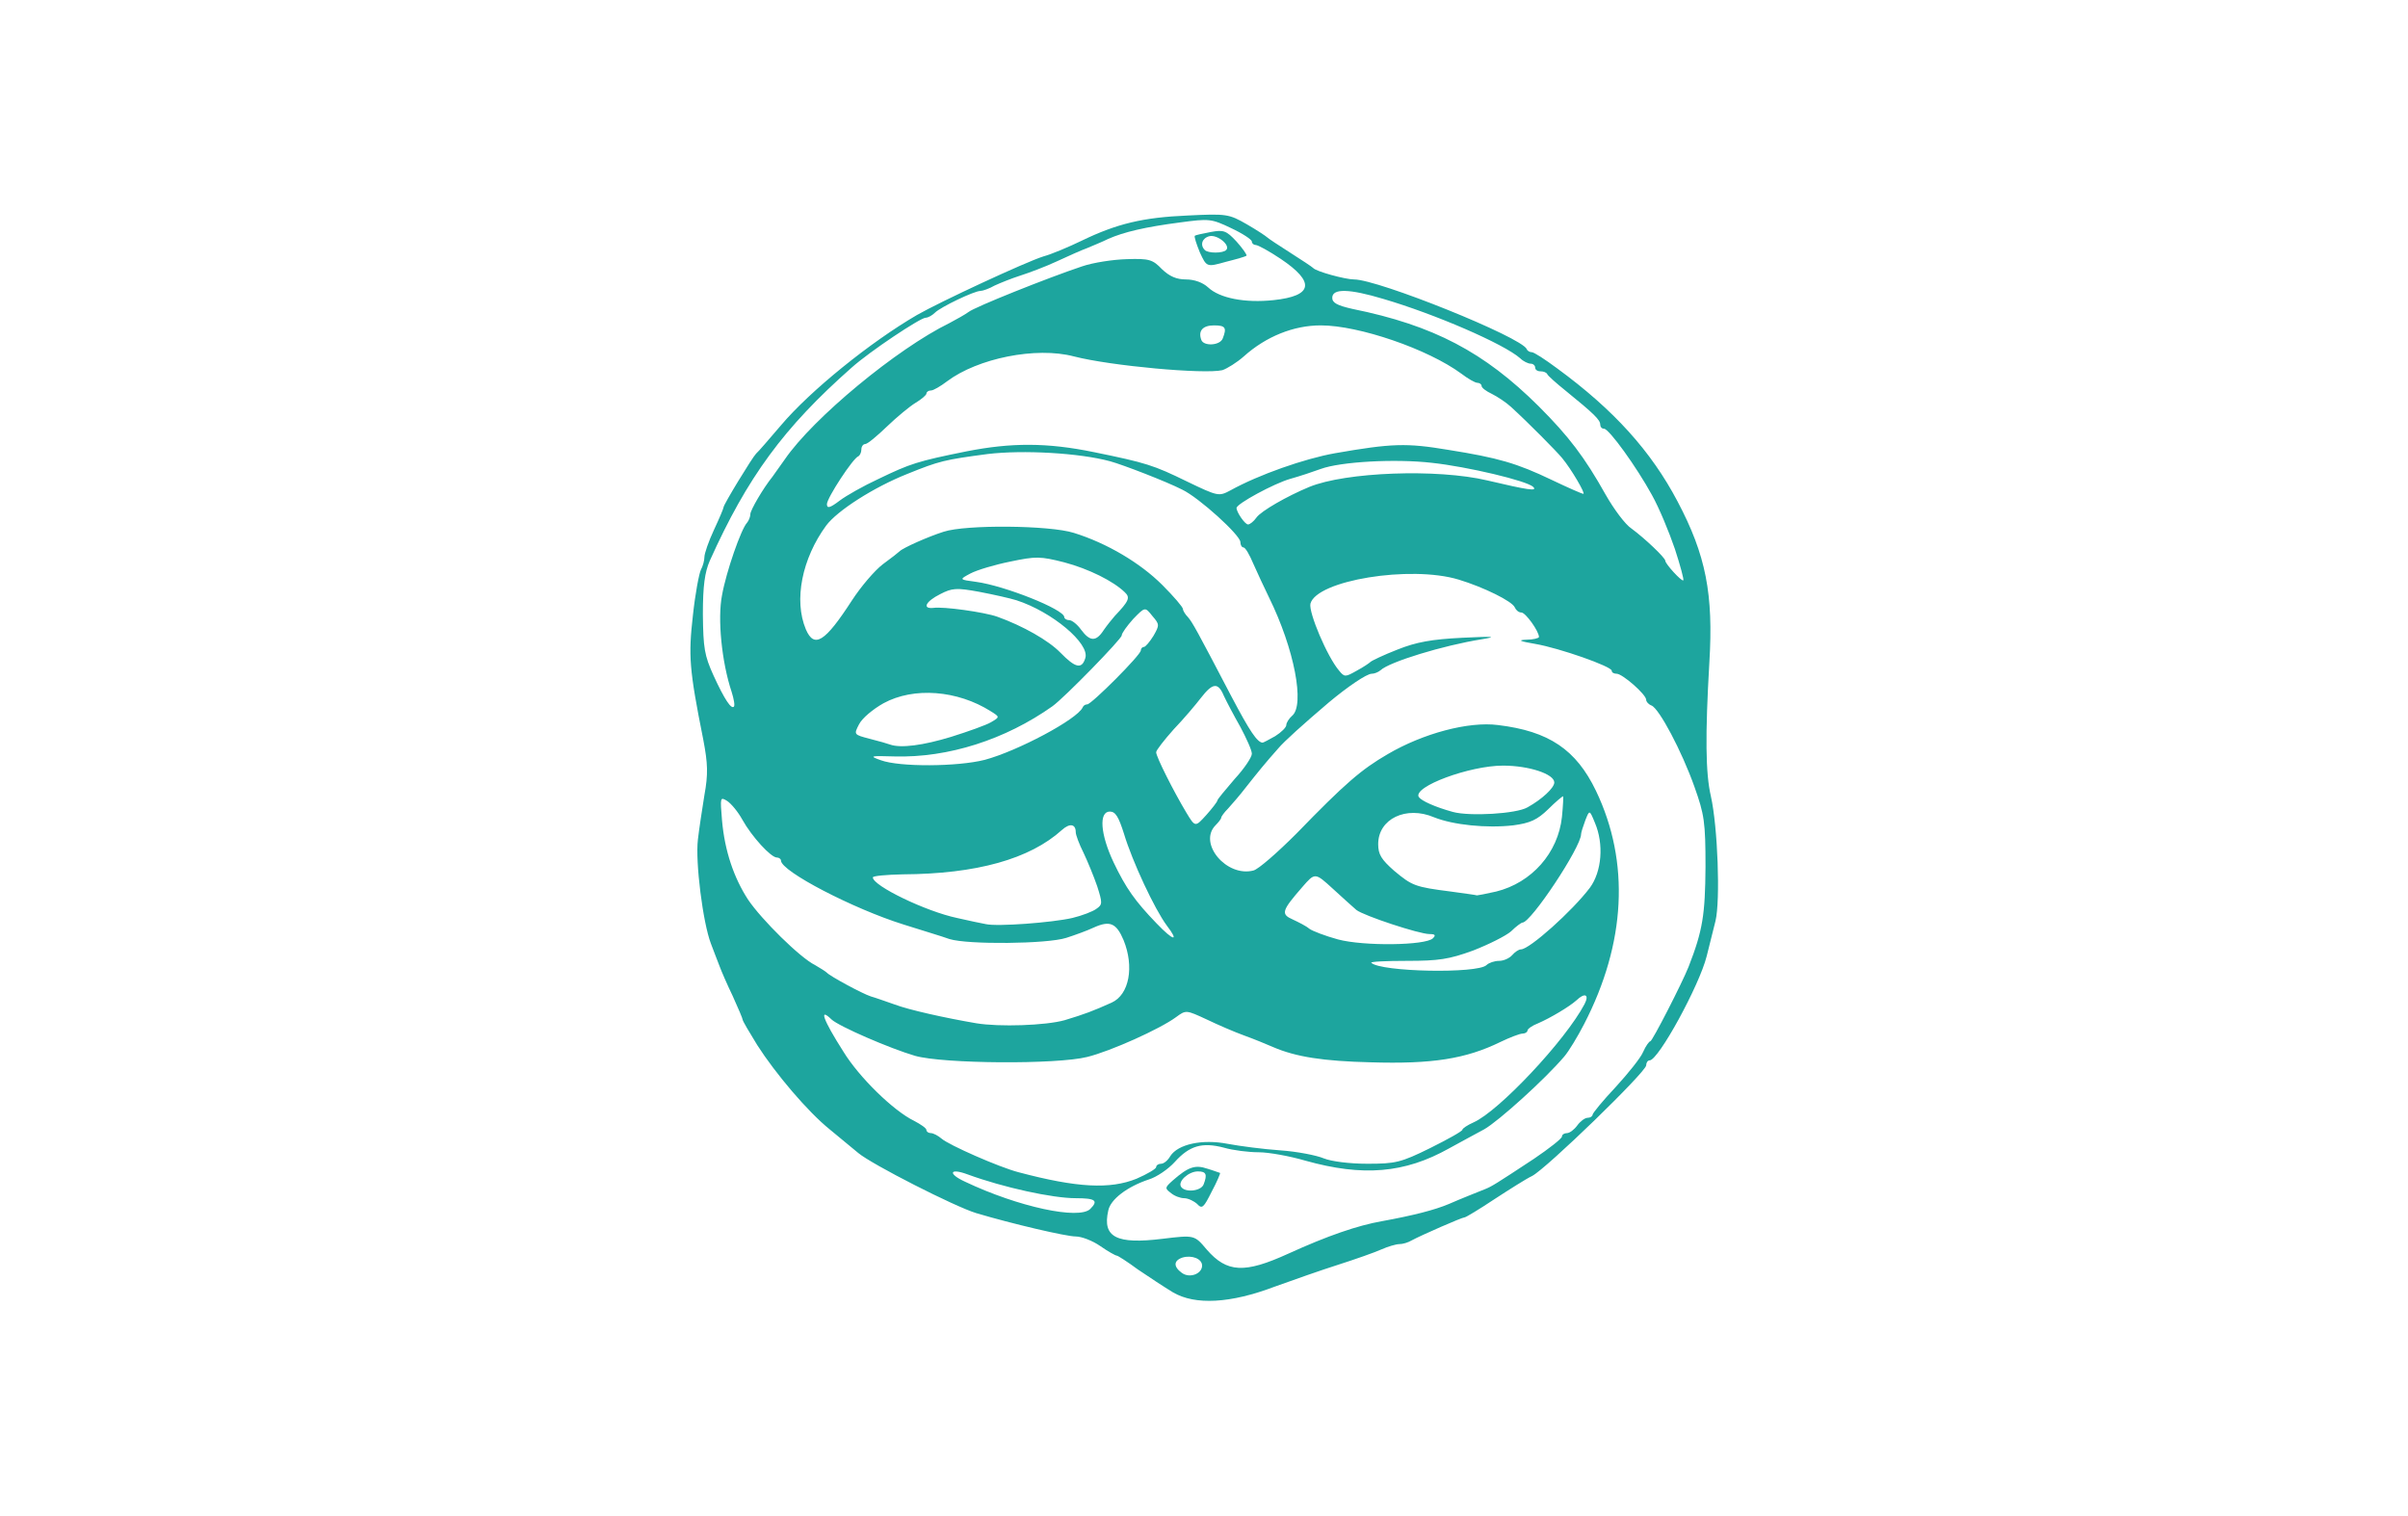 <svg xmlns="http://www.w3.org/2000/svg" width="629" height="396" viewBox="0 0 6290 3960"><g fill="rgb(29,165,158)"><g><path d="M3064 3376 c-23 -14 -64 -41 -92 -60 -27 -20 -52 -36 -55 -36 -3 0 -23 -11 -43 -25 -20 -14 -49 -25 -64 -25 -25 0 -166 -33 -260 -61 -56 -17 -272 -127 -308 -157 -18 -15 -52 -43 -75 -62 -57 -46 -141 -145 -189 -220 -21 -34 -38 -63 -38 -66 0 -3 -12 -31 -26 -62 -15 -31 -30 -66 -34 -77 -4 -11 -15 -38 -23 -60 -21 -55 -41 -213 -34 -272 3 -26 11 -79 17 -116 10 -55 9 -82 -3 -145 -37 -185 -39 -219 -27 -325 6 -56 16 -109 21 -119 5 -9 9 -24 9 -33 0 -9 11 -41 25 -71 14 -30 25 -56 25 -59 0 -7 75 -130 85 -140 6 -5 35 -39 65 -74 76 -90 233 -217 355 -288 59 -34 285 -139 330 -153 22 -6 67 -25 100 -41 93 -45 161 -61 277 -66 102 -5 108 -4 155 23 26 15 50 31 53 34 3 3 30 21 60 40 30 19 57 37 60 40 7 9 84 30 107 30 63 0 438 151 451 182 2 5 8 8 13 8 6 0 35 19 66 42 149 109 246 217 315 348 74 140 94 242 83 421 -11 190 -10 289 4 349 18 80 25 273 12 326 -6 24 -16 65 -23 92 -19 76 -126 272 -149 272 -5 0 -9 6 -9 13 0 17 -261 270 -298 289 -15 7 -59 35 -99 61 -39 26 -74 47 -77 47 -7 0 -114 47 -138 60 -10 6 -24 10 -33 10 -8 0 -29 6 -47 14 -18 8 -69 26 -113 40 -44 14 -118 40 -165 57 -116 44 -208 49 -266 15z m76 -70 c0 -18 -27 -28 -51 -21 -24 8 -24 24 -2 40 20 15 53 3 53 -19z m225 -31 c103 -47 182 -74 245 -85 82 -15 137 -29 175 -45 32 -14 70 -29 95 -39 17 -7 27 -13 127 -79 40 -27 73 -53 73 -58 0 -5 6 -9 13 -9 7 0 19 -9 27 -20 8 -11 20 -20 27 -20 7 0 13 -4 13 -8 0 -4 27 -37 60 -72 33 -36 66 -77 72 -92 7 -16 16 -28 19 -28 5 0 83 -152 100 -195 37 -95 43 -136 44 -260 0 -118 -3 -137 -29 -210 -33 -93 -92 -204 -112 -212 -8 -3 -14 -10 -14 -15 0 -14 -62 -68 -77 -68 -7 0 -13 -3 -13 -8 0 -11 -136 -59 -200 -70 -41 -7 -47 -10 -22 -11 17 0 32 -4 32 -7 0 -15 -35 -64 -46 -64 -7 0 -14 -6 -17 -13 -6 -16 -81 -53 -147 -73 -126 -38 -371 2 -387 63 -5 23 44 139 75 175 14 17 16 17 46 0 17 -9 33 -20 36 -23 3 -3 34 -18 70 -32 50 -20 90 -27 170 -31 82 -4 93 -3 50 4 -100 16 -241 59 -264 81 -6 5 -16 9 -23 9 -13 0 -63 34 -112 75 -67 57 -117 102 -132 120 -33 37 -54 63 -84 101 -16 21 -38 46 -47 56 -10 10 -18 21 -18 24 0 3 -7 12 -15 20 -46 47 29 136 99 118 13 -3 63 -47 113 -97 126 -130 169 -167 238 -207 92 -54 211 -86 288 -76 133 16 204 64 256 172 89 186 78 398 -31 609 -17 33 -40 71 -52 85 -51 60 -172 169 -209 190 -23 12 -64 35 -92 50 -116 65 -225 74 -375 32 -41 -12 -96 -22 -122 -22 -26 0 -67 -5 -91 -12 -57 -15 -90 -5 -128 37 -17 19 -48 40 -68 46 -57 19 -100 52 -106 81 -16 70 21 89 142 74 83 -10 83 -10 115 28 53 61 99 63 213 11z m-517 -117 c22 -22 13 -28 -38 -28 -61 0 -189 -28 -282 -62 -48 -18 -53 -2 -7 19 139 66 298 100 327 71z m121 -79 c28 -12 51 -26 51 -30 0 -5 6 -9 13 -9 7 0 18 -9 24 -20 20 -31 83 -45 150 -32 32 6 94 14 137 17 44 3 95 13 114 21 20 8 67 14 114 14 73 0 87 -3 164 -41 46 -23 84 -44 84 -48 0 -3 13 -12 29 -19 66 -29 240 -214 290 -309 13 -25 1 -31 -21 -10 -19 17 -68 46 -100 60 -16 6 -28 15 -28 19 0 4 -6 8 -13 8 -7 0 -33 10 -58 22 -90 44 -178 58 -339 53 -123 -3 -195 -14 -255 -40 -16 -7 -50 -21 -75 -30 -25 -9 -69 -28 -98 -42 -54 -25 -54 -25 -80 -6 -42 31 -171 89 -232 104 -79 20 -377 18 -450 -3 -65 -19 -199 -77 -218 -95 -34 -33 -22 1 31 84 41 67 131 155 185 181 17 9 32 19 32 24 0 4 5 8 12 8 6 0 19 7 27 14 19 17 151 75 201 88 154 41 240 45 309 17z m-188 -414 c53 -16 74 -24 123 -46 46 -21 59 -94 31 -163 -19 -45 -36 -52 -78 -33 -17 8 -50 20 -72 27 -50 16 -257 18 -305 3 -19 -7 -73 -23 -120 -38 -131 -41 -320 -139 -320 -167 0 -4 -5 -8 -11 -8 -15 0 -65 -54 -90 -99 -11 -20 -29 -42 -40 -49 -18 -11 -18 -9 -13 51 7 80 31 150 68 207 35 52 136 152 175 171 14 8 28 17 31 20 8 9 93 55 115 62 11 3 39 13 62 21 37 14 131 35 213 49 60 10 181 6 231 -8z m1102 -144 c6 -6 21 -11 33 -11 12 0 27 -7 34 -15 7 -8 17 -15 23 -15 22 0 134 -100 180 -161 31 -42 37 -114 13 -170 -14 -34 -14 -34 -25 -6 -6 16 -11 32 -11 36 0 34 -131 231 -153 231 -3 0 -17 10 -30 23 -14 12 -58 34 -99 50 -63 23 -90 27 -173 27 -54 0 -96 2 -93 5 24 24 278 29 301 6z m-140 -70 c8 -8 6 -11 -9 -11 -27 0 -172 -48 -191 -63 -8 -7 -35 -31 -61 -55 -47 -43 -47 -43 -80 -5 -54 62 -57 71 -25 85 15 7 35 17 43 24 8 6 42 19 75 28 67 18 229 16 248 -3z m-695 -33 c-32 -43 -90 -167 -112 -240 -14 -44 -22 -58 -37 -58 -29 0 -25 59 10 133 32 67 56 101 112 159 45 47 60 49 27 6z m-247 -20 c25 -6 54 -17 63 -24 16 -11 16 -15 2 -59 -9 -26 -25 -65 -36 -88 -11 -22 -20 -46 -20 -53 0 -22 -16 -24 -36 -6 -84 76 -223 115 -416 116 -43 1 -78 4 -78 8 0 22 139 89 220 106 30 7 64 14 75 16 30 7 174 -4 226 -16z m1107 -69 c93 -23 162 -101 172 -195 3 -30 4 -54 3 -54 -2 0 -20 15 -39 34 -29 28 -47 36 -91 42 -70 8 -157 -1 -207 -21 -73 -31 -146 4 -146 70 0 27 8 40 42 70 47 39 54 42 148 54 36 5 66 9 68 10 2 0 24 -4 50 -10z m-728 -238 c0 -3 21 -28 45 -56 25 -27 45 -57 45 -66 0 -9 -14 -40 -30 -70 -17 -30 -36 -66 -43 -81 -15 -36 -29 -35 -60 5 -13 17 -45 55 -71 82 -25 28 -46 55 -46 60 0 12 46 103 79 158 23 38 23 38 52 6 16 -18 29 -35 29 -38z m810 18 c38 -21 70 -51 70 -65 0 -22 -66 -44 -134 -44 -87 0 -236 55 -220 82 7 10 42 26 89 39 44 12 166 5 195 -12z m-1418 -124 c86 -23 242 -106 256 -137 2 -5 7 -8 12 -8 11 0 140 -129 140 -141 0 -5 4 -9 8 -9 4 0 15 -13 25 -29 16 -28 16 -30 -3 -52 -19 -24 -19 -24 -50 8 -16 18 -30 37 -30 43 0 9 -149 162 -181 185 -123 87 -272 135 -413 131 -64 -2 -66 -1 -35 10 49 18 200 17 271 -1z m-88 -60 c45 -14 92 -31 104 -38 24 -14 24 -14 0 -29 -87 -55 -201 -64 -280 -21 -27 15 -56 39 -64 55 -14 27 -14 27 28 38 24 6 48 13 53 15 28 10 87 2 159 -20z m847 -2 c16 -10 29 -23 29 -29 0 -6 7 -17 15 -24 34 -28 6 -175 -60 -309 -12 -25 -31 -65 -41 -88 -10 -24 -21 -43 -26 -43 -4 0 -8 -6 -8 -14 0 -18 -108 -116 -152 -137 -41 -21 -155 -65 -188 -74 -81 -22 -228 -30 -320 -19 -113 15 -126 18 -210 52 -88 35 -183 96 -212 135 -63 86 -85 195 -53 271 22 51 50 33 120 -75 24 -37 60 -79 81 -95 22 -16 41 -31 44 -34 9 -9 74 -38 115 -51 58 -19 277 -17 340 3 87 27 174 79 231 136 30 30 54 58 54 63 0 4 6 14 13 21 12 14 22 32 114 208 48 91 67 119 81 120 2 0 17 -8 33 -17z m-1420 -116 c-26 -78 -37 -191 -25 -252 11 -62 50 -173 65 -189 5 -6 9 -16 9 -23 0 -10 33 -67 58 -98 4 -5 18 -26 32 -45 74 -108 293 -289 430 -356 19 -10 42 -23 50 -29 16 -13 209 -90 296 -119 29 -10 81 -18 117 -19 59 -2 68 1 92 26 20 19 38 27 63 27 22 0 44 8 58 21 30 28 96 41 171 33 103 -11 109 -47 18 -108 -30 -20 -59 -36 -65 -36 -5 0 -10 -4 -10 -9 0 -5 -24 -21 -54 -35 -52 -25 -58 -25 -133 -15 -92 12 -147 25 -188 43 -16 8 -41 18 -55 24 -14 5 -50 21 -80 35 -30 14 -73 30 -95 37 -22 7 -52 19 -67 26 -14 8 -31 14 -37 14 -16 0 -104 42 -119 57 -7 7 -18 13 -24 13 -14 0 -146 88 -193 130 -178 157 -273 287 -371 505 -13 30 -18 65 -18 140 1 88 4 107 28 160 29 63 46 88 53 81 3 -3 0 -20 -6 -39z m924 -88 c12 -38 -87 -121 -180 -151 -16 -5 -60 -15 -97 -22 -60 -11 -71 -10 -102 6 -38 19 -48 39 -18 36 26 -4 133 11 167 23 67 24 134 62 165 94 39 40 56 44 65 14z m48 -73 c9 -13 22 -29 29 -37 37 -39 41 -48 26 -62 -30 -29 -94 -61 -158 -78 -63 -16 -74 -16 -141 -2 -40 8 -87 22 -104 31 -30 16 -30 16 15 22 74 10 230 72 230 92 0 4 6 8 13 8 7 0 21 11 31 25 23 31 39 32 59 1z m1492 -212 c-15 -44 -41 -107 -60 -141 -40 -73 -112 -173 -125 -173 -6 0 -10 -5 -10 -11 0 -12 -16 -28 -90 -88 -25 -20 -46 -39 -48 -43 -2 -5 -10 -8 -18 -8 -8 0 -14 -4 -14 -10 0 -5 -5 -10 -12 -10 -6 0 -19 -6 -27 -14 -43 -38 -224 -116 -357 -155 -90 -27 -134 -28 -134 -3 0 13 13 20 53 29 212 43 344 113 486 254 79 79 120 133 175 231 21 37 51 78 68 89 34 25 88 76 88 84 0 8 43 55 47 51 2 -2 -8 -39 -22 -82z m-1093 -82 c12 -17 80 -56 138 -80 95 -39 334 -48 465 -17 106 25 132 29 120 17 -16 -16 -172 -53 -265 -63 -96 -11 -238 -3 -290 16 -19 7 -55 19 -80 26 -42 12 -140 65 -140 76 0 11 22 43 30 43 5 0 15 -8 22 -18z m-987 -101 c83 -40 101 -46 230 -72 117 -23 210 -23 332 2 137 28 156 34 244 77 81 39 83 39 113 23 74 -41 194 -83 273 -97 149 -26 187 -27 295 -9 132 21 180 35 272 79 42 20 78 36 82 36 6 0 -31 -64 -56 -94 -15 -18 -86 -90 -133 -133 -13 -12 -36 -27 -50 -34 -15 -7 -27 -16 -27 -21 0 -4 -5 -8 -11 -8 -6 0 -25 -11 -42 -24 -87 -64 -267 -126 -367 -126 -71 0 -143 29 -201 81 -18 16 -44 32 -56 36 -47 11 -291 -11 -388 -36 -99 -26 -251 5 -331 65 -17 13 -36 24 -42 24 -7 0 -12 4 -12 8 0 4 -13 15 -28 24 -15 9 -49 37 -75 62 -26 25 -51 46 -57 46 -5 0 -10 6 -10 14 0 8 -4 16 -8 18 -14 5 -82 109 -82 125 0 12 8 10 33 -9 17 -13 63 -39 102 -57z m899 -367 c11 -28 7 -34 -23 -34 -29 0 -42 14 -33 38 6 17 49 15 56 -4z"></path><path d="M3127 3145 c-9 -8 -24 -15 -34 -15 -10 0 -26 -6 -35 -14 -16 -12 -15 -14 5 -32 41 -36 59 -42 91 -31 17 5 32 11 33 11 1 1 -8 23 -22 49 -21 42 -25 46 -38 32z m17 -51 c10 -26 7 -34 -15 -34 -24 0 -53 26 -44 40 10 16 52 12 59 -6z"></path><path d="M3134 659 c-9 -22 -15 -41 -13 -43 2 -2 21 -6 42 -10 33 -6 40 -4 67 25 16 18 28 35 26 37 -2 2 -26 9 -54 16 -50 14 -50 14 -68 -25z m69 -6 c12 -12 -23 -41 -44 -36 -19 5 -25 23 -12 36 8 9 48 9 56 0z"></path></g></g></svg>
